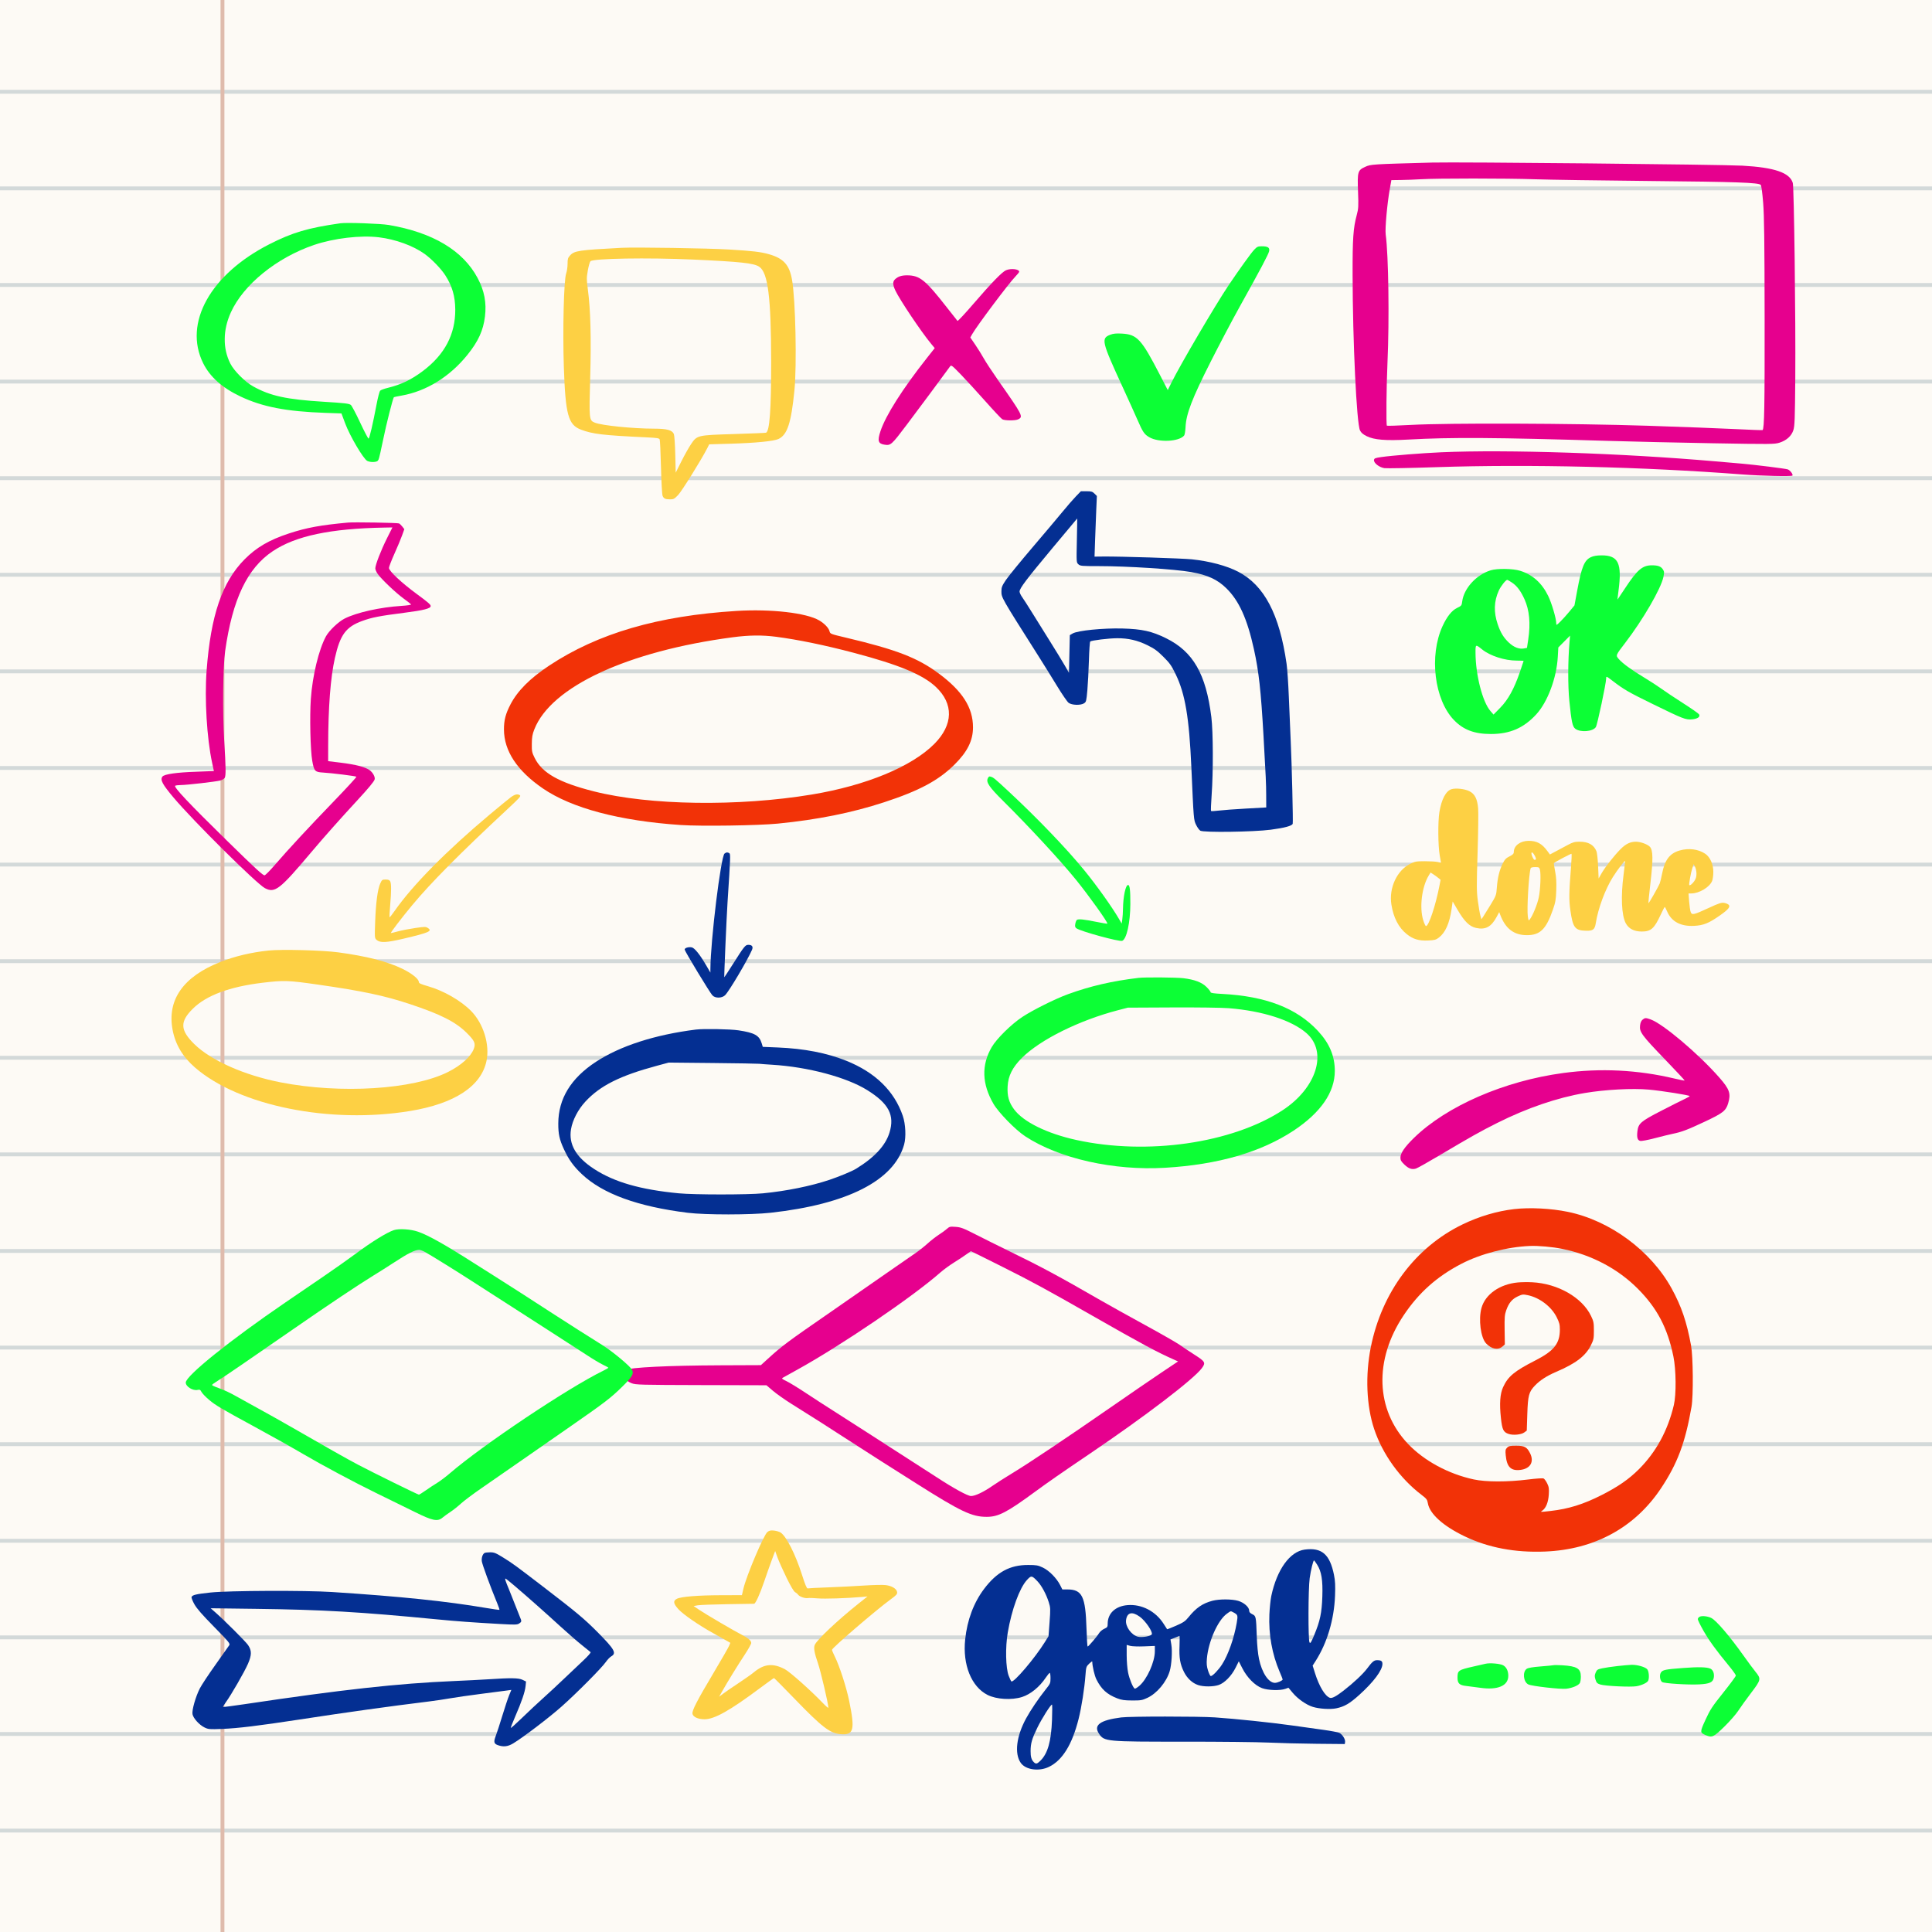 <?xml version="1.0" encoding="utf-8"?>
<!-- Generator: Adobe Illustrator 27.5.0, SVG Export Plug-In . SVG Version: 6.00 Build 0)  -->
<svg version="1.1" xmlns="http://www.w3.org/2000/svg" xmlns:xlink="http://www.w3.org/1999/xlink" x="0px" y="0px"
	 viewBox="0 0 500 500" style="enable-background:new 0 0 500 500;" xml:space="preserve">
<g id="BACKGROUND">
	<rect style="fill:#FDFAF5;" width="500" height="500"/>
	<line style="fill:none;stroke:#D3D9D9;stroke-miterlimit:10;" x1="0" y1="23.75" x2="500" y2="23.75"/>
	<line style="fill:none;stroke:#D3D9D9;stroke-miterlimit:10;" x1="0" y1="73.75" x2="500" y2="73.75"/>
	<line style="fill:none;stroke:#D3D9D9;stroke-miterlimit:10;" x1="0" y1="123.75" x2="500" y2="123.75"/>
	<line style="fill:none;stroke:#D3D9D9;stroke-miterlimit:10;" x1="0" y1="173.75" x2="500" y2="173.75"/>
	<line style="fill:none;stroke:#D3D9D9;stroke-miterlimit:10;" x1="0" y1="223.75" x2="500" y2="223.75"/>
	<line style="fill:none;stroke:#D3D9D9;stroke-miterlimit:10;" x1="0" y1="273.75" x2="500" y2="273.75"/>
	<line style="fill:none;stroke:#D3D9D9;stroke-miterlimit:10;" x1="0" y1="323.75" x2="500" y2="323.75"/>
	<line style="fill:none;stroke:#D3D9D9;stroke-miterlimit:10;" x1="0" y1="373.75" x2="500" y2="373.75"/>
	<line style="fill:none;stroke:#D3D9D9;stroke-miterlimit:10;" x1="0" y1="423.75" x2="500" y2="423.75"/>
	<line style="fill:none;stroke:#D3D9D9;stroke-miterlimit:10;" x1="0" y1="473.75" x2="500" y2="473.75"/>
	<line style="fill:none;stroke:#D3D9D9;stroke-miterlimit:10;" x1="0" y1="48.75" x2="500" y2="48.75"/>
	<line style="fill:none;stroke:#D3D9D9;stroke-miterlimit:10;" x1="0" y1="98.75" x2="500" y2="98.75"/>
	<line style="fill:none;stroke:#D3D9D9;stroke-miterlimit:10;" x1="0" y1="148.75" x2="500" y2="148.75"/>
	<line style="fill:none;stroke:#D3D9D9;stroke-miterlimit:10;" x1="0" y1="198.75" x2="500" y2="198.75"/>
	<line style="fill:none;stroke:#D3D9D9;stroke-miterlimit:10;" x1="0" y1="248.75" x2="500" y2="248.75"/>
	<line style="fill:none;stroke:#D3D9D9;stroke-miterlimit:10;" x1="0" y1="298.75" x2="500" y2="298.75"/>
	<line style="fill:none;stroke:#D3D9D9;stroke-miterlimit:10;" x1="0" y1="348.75" x2="500" y2="348.75"/>
	<line style="fill:none;stroke:#D3D9D9;stroke-miterlimit:10;" x1="0" y1="398.75" x2="500" y2="398.75"/>
	<line style="fill:none;stroke:#D3D9D9;stroke-miterlimit:10;" x1="0" y1="448.75" x2="500" y2="448.75"/>
	<line style="fill:none;stroke:#DFBBAC;stroke-miterlimit:10;" x1="57.576" y1="0" x2="57.576" y2="500"/>
</g>
<g id="OBJECTS">
	<path style="fill:#0CFF35;" d="M88.099,57.782c-8.405,1.197-12.425,2.385-18.419,5.442C54.458,70.987,47.437,83.61,52.572,93.983
		c1.754,3.543,4.948,6.397,9.642,8.618c5.731,2.712,11.892,3.9,22.017,4.249l4.135,0.142l0.96,2.57
		c1.227,3.286,4.707,9.197,5.723,9.723c0.394,0.203,1.118,0.324,1.676,0.28c0.782-0.062,1.038-0.197,1.252-0.659
		c0.147-0.319,0.707-2.749,1.24-5.387c0.746-3.688,2.404-10.232,2.719-10.729c0.023-0.037,0.937-0.225,2.01-0.414
		c6.393-1.128,12.474-4.893,17.021-10.539c2.813-3.493,4.099-6.303,4.541-9.925c0.437-3.576-0.151-6.663-1.897-9.947
		c-3.789-7.128-11.596-11.796-22.973-13.737C98.515,57.866,89.71,57.552,88.099,57.782L88.099,57.782z M98.068,61.413
		c4.314,0.525,8.839,2.17,11.802,4.291c1.833,1.312,4.295,3.856,5.387,5.568c1.784,2.795,2.537,5.387,2.563,8.829
		c0.049,6.393-2.729,11.673-8.375,15.915c-2.981,2.24-5.633,3.518-9.008,4.341c-0.939,0.229-1.868,0.567-2.045,0.744
		c-0.178,0.178-0.595,1.755-0.925,3.498c-0.969,5.119-1.85,8.892-2.082,8.917c-0.123,0.013-1.102-1.854-2.179-4.156
		c-1.077-2.302-2.157-4.348-2.403-4.554c-0.432-0.361-1.542-0.493-6.929-0.823c-9.701-0.593-13.906-1.506-18.352-3.981
		c-2.124-1.182-4.949-4.007-5.911-5.909c-1.99-3.936-1.941-8.673,0.139-13.255c3.262-7.189,11.875-14.168,21.531-17.447
		C86.422,61.646,93.309,60.834,98.068,61.413L98.068,61.413z"/>
	<path style="fill:#FDD044;" d="M160.857,64.134c-11.042,0.577-12.222,0.751-13.325,1.974c-0.562,0.622-0.645,0.905-0.645,2.179
		c0,0.805-0.167,1.937-0.37,2.515c-0.596,1.69-0.915,14.619-0.596,24.118c0.417,12.406,1.127,15.015,4.431,16.27
		c3.028,1.15,5.722,1.467,16.988,1.998c2.682,0.126,3.247,0.215,3.386,0.532c0.092,0.208,0.243,3.453,0.335,7.186
		c0.093,3.778,0.278,7.075,0.416,7.41c0.299,0.725,0.713,0.916,1.987,0.916c0.846,0,1.089-0.134,2.031-1.118
		c0.948-0.99,6.025-9.142,7.504-12.048l0.546-1.073l5.566-0.163c6.438-0.189,11.176-0.656,12.361-1.22
		c2.289-1.088,3.285-4.116,4.123-12.543c0.654-6.572,0.292-23.497-0.613-28.634c-0.689-3.912-2.186-5.567-6.014-6.652
		c-2.104-0.596-4.18-0.84-10.26-1.206C183.232,64.245,164.43,63.947,160.857,64.134L160.857,64.134z M179.298,67.171
		c12.383,0.562,15.811,0.933,17.189,1.86c2.268,1.526,3.069,7.895,3.087,24.547c0.014,12.495-0.395,18.089-1.344,18.41
		c-0.16,0.054-3.845,0.207-8.204,0.34c-9.589,0.294-9.615,0.3-11.173,2.597c-0.565,0.832-1.699,2.85-2.506,4.459l-1.475,2.939
		l-0.112-4.694c-0.062-2.593-0.224-4.964-0.363-5.298c-0.423-1.019-1.761-1.387-5.047-1.392c-5.566-0.008-13.549-0.813-15.401-1.554
		c-1.495-0.598-1.515-0.787-1.207-11.695c0.288-10.215,0.095-17.534-0.601-22.733c-0.347-2.593-0.348-3.057-0.014-4.951
		c0.201-1.14,0.511-2.231,0.682-2.399C153.551,66.877,167.674,66.643,179.298,67.171L179.298,67.171z"/>
	<path style="fill:#0CFF35;" d="M324.578,64.633c-0.832,0.885-3.958,5.231-6.626,9.209c-3.418,5.096-12.489,20.545-14.753,25.124
		l-0.983,1.989l-1.997-3.867c-4.824-9.343-5.917-10.533-9.873-10.755c-1.475-0.082-2.198-0.012-2.995,0.291
		c-2.437,0.927-2.254,1.724,3.055,13.258c1.512,3.286,3.289,7.212,3.935,8.695c1.421,3.263,1.791,3.813,3.069,4.564
		c2.436,1.43,7.718,1.18,9.045-0.428c0.153-0.186,0.315-1.162,0.362-2.191c0.157-3.396,1.685-7.376,6.464-16.832
		c2.282-4.515,5.691-10.979,7.557-14.328c5.379-9.656,7.457-13.576,7.616-14.373c0.183-0.916-0.331-1.252-1.918-1.252
		C325.552,63.739,325.317,63.847,324.578,64.633L324.578,64.633z"/>
	<path style="fill:#E6008E;" d="M260.349,69.941c-1.018,0.442-3.789,3.298-8.384,8.64c-2.192,2.548-4.075,4.568-4.167,4.47
		c-0.092-0.098-1.284-1.609-2.645-3.353c-5.669-7.265-7.103-8.429-10.398-8.442c-1.408-0.005-2.334,0.292-3.085,0.993
		c-0.677,0.632-0.667,1.391,0.038,2.911c1.098,2.365,6.723,10.752,9.251,13.792l0.948,1.14l-2.065,2.615
		c-6.266,7.935-10.62,14.799-11.97,18.866c-0.831,2.503-0.619,3.244,1.003,3.505c1.65,0.265,1.817,0.117,5.848-5.226
		c3.053-4.046,9.273-12.423,11.136-14.999c0.324-0.448,0.448-0.358,2.731,1.989c1.319,1.356,4.167,4.459,6.348,6.918
		c2.181,2.459,4.177,4.587,4.448,4.744c0.655,0.379,3.398,0.388,4.135,0.015c1.343-0.68,1.182-0.992-5.144-10.023
		c-1.581-2.258-3.289-4.854-3.786-5.756c-0.496-0.9-1.487-2.492-2.191-3.521l-1.285-1.878l0.465-0.827
		c1.207-2.146,9.468-13.161,11.231-14.976c0.521-0.536,0.956-1.085,0.956-1.207C263.769,69.634,261.623,69.388,260.349,69.941
		L260.349,69.941z"/>
	<g>
		<path style="fill:#E6008E;" d="M370.682,42.071c-15.647,0.427-15.915,0.444-17.346,1.096c-1.969,0.897-2.068,1.238-1.876,6.446
			c0.141,3.822,0.11,4.37-0.342,6.058c-0.902,3.366-1.086,6.035-1.069,15.468c0.032,17.323,1.041,38.452,1.922,40.257
			c0.294,0.603,0.761,1.005,1.722,1.483c1.932,0.961,4.94,1.207,10.752,0.881c11.122-0.623,22.487-0.549,51.635,0.337
			c6.135,0.187,18.34,0.465,27.125,0.618c15.11,0.264,16.043,0.257,17.312-0.144c1.833-0.578,3.109-1.727,3.602-3.243
			c0.349-1.073,0.412-2.794,0.497-13.546c0.119-15.043-0.316-49.31-0.641-50.428c-0.774-2.663-4.732-4.022-13.047-4.48
			C445.37,42.568,377.41,41.887,370.682,42.071L370.682,42.071z M397.192,46.392c3.616,0.124,16.966,0.325,29.684,0.448
			c22.532,0.216,28.218,0.415,28.797,1.007c0.171,0.175,0.422,2.023,0.631,4.638c0.271,3.401,0.353,9.913,0.378,29.919
			c0.028,22.822-0.074,28.452-0.524,28.902c-0.049,0.049-3.196-0.066-6.996-0.257c-3.802-0.191-13.97-0.578-22.621-0.861
			c-19.514-0.639-51.664-0.753-61.448-0.218c-3.331,0.182-6.095,0.27-6.169,0.196c-0.219-0.218-0.125-10.171,0.154-16.34
			c0.502-11.109,0.27-27.75-0.462-33.149c-0.202-1.489,0.385-8.002,1.062-11.78l0.408-2.28l2.481-0.034
			c1.374-0.019,3.688-0.106,5.186-0.197C371.902,46.136,389.838,46.139,397.192,46.392L397.192,46.392z"/>
		<path style="fill:#E6008E;" d="M373.029,117.046c-4.85,0.21-12.753,0.839-15.49,1.232c-1.632,0.234-1.887,0.334-1.949,0.762
			c-0.111,0.768,1.345,1.914,2.686,2.116c0.602,0.09,6.706-0.025,13.546-0.255c23.663-0.797,53.445-0.088,79.017,1.88
			c4.895,0.377,12.775,0.561,13.032,0.305c0.257-0.257-0.559-1.361-1.185-1.602c-0.53-0.204-8.583-1.209-12.093-1.509
			c-0.837-0.072-3.889-0.336-6.795-0.589C419.679,117.285,390.096,116.307,373.029,117.046L373.029,117.046z"/>
	</g>
	<path style="fill:#042F92;" d="M278.424,128.486c-0.721,0.745-2.231,2.481-3.364,3.867c-1.129,1.38-4.659,5.566-7.823,9.276
		c-3.165,3.711-6.286,7.538-6.918,8.483c-0.987,1.475-1.151,1.887-1.151,2.883c0,1.703-0.156,1.431,9.69,16.966
		c1.311,2.068,3.435,5.488,4.727,7.611c1.293,2.124,2.628,4.064,2.973,4.32c0.843,0.625,3.129,0.693,4.001,0.12
		c0.544-0.358,0.598-0.572,0.849-3.389c0.148-1.661,0.328-5.108,0.402-7.701c0.074-2.593,0.224-4.784,0.335-4.895
		c0.297-0.297,4.784-0.844,6.996-0.854c2.839-0.012,5.226,0.539,7.801,1.803c1.811,0.888,2.563,1.433,4.135,2.997
		c1.682,1.672,2.084,2.246,3.219,4.593c2.422,5.01,3.459,11.176,4.022,23.917c0.609,13.769,0.601,13.671,1.224,14.976
		c0.321,0.671,0.821,1.363,1.102,1.524c0.891,0.51,13.769,0.33,18.217-0.254c3.576-0.47,5.504-0.991,5.688-1.538
		c0.134-0.398-0.226-15.289-0.519-21.481c-0.138-2.911-0.357-8.047-0.486-11.4c-0.129-3.353-0.389-7.18-0.576-8.494
		c-1.833-12.831-5.781-20.346-12.533-23.857c-2.966-1.542-7.421-2.732-12.004-3.207c-2.503-0.259-18.597-0.769-22.844-0.723
		l-2.325,0.025l0.145-4.292c0.08-2.369,0.215-5.884,0.302-7.846l0.157-3.554l-0.615-0.615c-0.53-0.53-0.816-0.615-2.068-0.615
		h-1.453L278.424,128.486L278.424,128.486z M278.692,139.874c-0.122,5.678-0.121,5.702,0.402,6.169
		c0.488,0.436,0.861,0.469,5.264,0.469c7.443,0,19.734,0.79,23.917,1.538c4.269,0.763,6.785,1.921,9.098,4.188
		c3.286,3.221,5.401,7.887,7.131,15.733c1.274,5.779,1.817,10.662,2.481,22.308c0.616,10.796,0.693,12.51,0.704,15.513l0.011,3.174
		l-5.231,0.291c-2.884,0.16-6.058,0.396-7.075,0.525c-1.006,0.128-1.905,0.174-1.978,0.101c-0.074-0.074-0.006-1.9,0.151-4.068
		c0.439-6.058,0.403-16.409-0.071-20.229c-1.386-11.176-4.719-16.97-11.748-20.426c-3.684-1.811-6.192-2.368-11.266-2.504
		c-4.985-0.133-11.577,0.525-12.875,1.285l-0.738,0.432l-0.112,4.873l-0.112,4.873l-1.051-1.833
		c-0.579-1.011-2.304-3.833-3.845-6.292c-1.541-2.459-3.631-5.813-4.661-7.477c-1.023-1.654-2.174-3.447-2.548-3.968
		c-0.369-0.514-0.682-1.176-0.682-1.442c0-0.837,1.714-3.107,8.44-11.176c3.54-4.247,6.462-7.739,6.48-7.745
		C278.8,134.179,278.759,136.745,278.692,139.874L278.692,139.874z"/>
	<path style="fill:#E6008E;" d="M90.088,135.239c-7.131,0.655-10.718,1.314-15.267,2.804c-5.141,1.685-8.462,3.621-11.533,6.725
		c-5.808,5.869-8.751,14.507-9.82,28.813c-0.546,7.309,0.066,17.515,1.43,23.828c0.251,1.162,0.454,2.116,0.454,2.135
		c0,0.018-2.034,0.099-4.515,0.178c-5.097,0.163-8.34,0.629-8.805,1.264c-0.621,0.85-0.012,1.989,2.927,5.476
		c5.124,6.08,21.465,22.275,23.604,23.394c2.586,1.352,3.825,0.39,12.014-9.334c3.16-3.752,7.491-8.628,11.972-13.479
		c2.788-3.018,4.187-4.703,4.399-5.298c0.208-0.585-0.399-1.753-1.249-2.4c-1.076-0.819-3.644-1.489-7.533-1.965l-3.241-0.396
		l0.005-4.001c0.012-9.925,0.603-17.645,1.739-22.688c1.359-6.035,2.851-8.056,7.086-9.599c2.486-0.906,4.448-1.288,10.774-2.098
		c5.163-0.661,6.929-1.109,6.929-1.759c0-0.383-0.671-0.962-3.644-3.147c-3.912-2.875-7.153-5.916-7.153-6.71
		c0-0.282,0.636-1.934,1.408-3.655c0.772-1.721,1.671-3.873,1.989-4.761l0.581-1.621l-0.525-0.671
		c-0.298-0.38-0.671-0.732-0.861-0.813C102.848,135.289,91.608,135.099,90.088,135.239L90.088,135.239z M100.169,139.269
		c-1.576,3.152-3.04,6.92-3.04,7.824c0,0.339,0.298,1.006,0.679,1.52c1.068,1.443,4.641,4.826,6.631,6.278
		c1.006,0.734,1.87,1.416,1.945,1.534c0.074,0.117-1.051,0.287-2.503,0.379c-5.521,0.349-11.579,1.703-14.708,3.288
		c-1.587,0.804-4.011,3.116-4.815,4.592c-1.856,3.41-3.491,10.171-3.912,16.183c-0.32,4.56-0.122,13.321,0.361,16.027
		c0.48,2.682,0.692,2.916,2.755,3.037c2.347,0.138,8.483,0.905,8.673,1.084c0.086,0.081-2.565,2.964-5.869,6.384
		c-6.35,6.572-11.915,12.58-15.363,16.586c-1.135,1.319-2.264,2.457-2.517,2.537c-0.368,0.117-2.291-1.651-9.757-8.966
		c-9.858-9.66-13.86-13.906-13.389-14.208c0.147-0.094,0.805-0.176,1.453-0.18c1.587-0.01,9.086-0.874,10.215-1.177
		c0.514-0.138,1.02-0.442,1.152-0.693c0.326-0.618,0.297-2.638-0.135-9.612c-0.459-7.399-0.336-19.121,0.244-23.202
		c1.905-13.412,5.724-21.428,12.307-25.83c5.939-3.971,14.909-5.868,28.947-6.121l2.034-0.037L100.169,139.269L100.169,139.269z"/>
	<path style="fill:#0CFF35;" d="M411.741,144.185c-1.722,0.787-2.43,2.523-3.585,8.782l-0.684,3.711l-1.285,1.565
		c-0.716,0.872-1.76,2.03-2.358,2.615c-1.028,1.007-1.073,1.025-1.073,0.447c0-1.224-1.181-5.231-2.088-7.086
		c-1.64-3.353-4.037-5.5-7.255-6.499c-1.878-0.583-5.903-0.648-7.622-0.124c-3.711,1.132-6.949,4.678-7.374,8.076
		c-0.129,1.032-0.204,1.127-1.299,1.648c-1.386,0.659-2.651,2.241-3.797,4.744c-3.497,7.645-2.116,19.008,2.951,24.275
		c2.45,2.547,5.294,3.621,9.586,3.621c4.918,0,8.484-1.548,11.74-5.096c2.926-3.189,5.247-9.388,5.556-14.842l0.139-2.459
		l1.52-1.531l1.52-1.531l-0.143,1.654c-0.42,4.873-0.44,11.326-0.046,15.244c0.544,5.409,0.814,6.665,1.552,7.214
		c1.341,0.997,4.54,0.731,5.307-0.441c0.386-0.589,2.659-11.31,2.668-12.585c0.005-0.648,0.005-0.648,1.815,0.734
		c2.832,2.162,4.001,2.834,10.26,5.895c7.846,3.838,8.492,4.091,10.103,3.955c1.498-0.126,2.253-0.659,1.856-1.308
		c-0.135-0.221-1.99-1.516-4.113-2.872c-2.123-1.356-4.643-3.034-5.588-3.722c-0.945-0.687-2.951-1.991-4.448-2.893
		c-3.264-1.964-5.612-3.667-6.582-4.774c-0.873-0.997-0.896-0.939,1.625-4.225c4.596-5.99,9.27-14.048,9.892-17.055
		c0.241-1.162,0.225-1.393-0.13-1.945c-0.513-0.796-1.251-1.073-2.86-1.073c-2.437,0-3.77,1.14-6.927,5.924
		c-1.047,1.587-1.928,2.909-1.959,2.939c-0.031,0.031,0.08-0.972,0.245-2.224c0.95-7.197-0.017-9.228-4.392-9.215
		C413.261,143.734,412.422,143.874,411.741,144.185L411.741,144.185z M391.333,150.795c1.255,0.84,2.237,2.15,3.201,4.274
		c1.283,2.827,1.605,6.281,0.973,10.439l-0.329,2.168l-0.805,0.147c-1.216,0.223-2.571-0.301-3.845-1.486
		c-1.379-1.284-2.181-2.595-2.927-4.786c-1.057-3.107-0.969-5.928,0.27-8.673c0.525-1.162,1.822-2.816,2.21-2.816
		C390.167,150.062,390.729,150.391,391.333,150.795L391.333,150.795z M383.599,168.097c2.031,1.637,5.834,2.864,8.874,2.864
		c1.006,0,1.833,0.04,1.833,0.089c0,0.049-0.431,1.341-0.954,2.861c-1.5,4.359-3.046,7.168-5.092,9.254l-1.733,1.766l-0.801-0.917
		c-2.049-2.346-3.844-9.343-3.863-15.066C381.855,166.692,381.855,166.692,383.599,168.097L383.599,168.097z"/>
	<path style="fill:#F23207;" d="M190.653,158.107c-20.341,1.248-35.952,5.806-48.572,14.183c-4.918,3.264-8.134,6.49-9.956,9.986
		c-1.281,2.459-1.709,4.102-1.7,6.527c0.021,5.551,3.43,10.705,10.091,15.259c7.453,5.095,19.827,8.378,35.608,9.448
		c5.298,0.359,20.046,0.146,25.214-0.364c10.26-1.013,19.161-2.802,27.472-5.522c9.098-2.978,14.045-5.623,18.195-9.729
		c3.364-3.328,4.806-6.23,4.806-9.672c0-5.094-2.727-9.375-8.874-13.932c-5.489-4.069-10.953-6.179-23.984-9.263
		c-4.068-0.963-4.092-0.972-4.277-1.683c-0.219-0.841-1.311-1.984-2.652-2.776C208.708,158.612,199.572,157.56,190.653,158.107
		L190.653,158.107z M200.801,164.791c5.664,0.733,12.652,2.173,20.14,4.15c11.713,3.092,17.85,5.639,21.235,8.813
		c4.672,4.38,4.538,9.82-0.364,14.76c-5.84,5.886-17.653,10.773-31.668,13.101c-19.044,3.164-42.045,2.834-56.441-0.808
		c-9.053-2.291-13.394-4.74-15.33-8.65c-0.7-1.413-0.762-1.721-0.741-3.666c0.018-1.721,0.14-2.424,0.642-3.71
		c4.318-11.061,24.102-20.253,51.35-23.857C193.827,164.368,197.221,164.328,200.801,164.791L200.801,164.791z"/>
	<path style="fill:#0CFF35;" d="M255.625,201.471c-0.455,0.992,0.421,2.272,3.953,5.775c6.75,6.695,14.884,15.493,18.859,20.4
		c3.423,4.225,8.379,11.164,8.143,11.4c-0.049,0.049-1.363-0.169-2.928-0.486c-3.085-0.625-4.511-0.771-4.94-0.507
		c-0.148,0.091-0.338,0.545-0.425,1.014c-0.124,0.671-0.062,0.918,0.291,1.177c1.073,0.785,11.097,3.527,11.847,3.24
		c1.146-0.439,2.092-4.707,2.107-9.513c0.012-3.621-0.145-4.94-0.587-4.94c-0.641,0-1.272,2.973-1.318,6.214
		c-0.013,0.917-0.093,2.128-0.18,2.716l-0.157,1.062l-0.675-1.162c-1.815-3.125-5.819-8.74-9.038-12.674
		c-4.608-5.632-12.125-13.466-19.502-20.324c-3.643-3.387-3.937-3.631-4.649-3.856C256.004,200.874,255.861,200.957,255.625,201.471
		L255.625,201.471z"/>
	<path style="fill:#FDD044;" d="M132.056,206.436c-0.625,0.476-3.04,2.461-5.342,4.391c-11.109,9.311-19.941,18.26-24.563,24.888
		c-0.67,0.961-1.277,1.725-1.332,1.676c-0.055-0.049,0.014-1.431,0.154-3.062c0.318-3.71,0.322-5.651,0.015-6.236
		c-0.182-0.346-0.493-0.469-1.186-0.469c-0.877,0-0.969,0.067-1.398,1.028c-0.673,1.506-1.134,4.985-1.31,9.88
		c-0.149,4.135-0.139,4.259,0.361,4.707c0.91,0.814,2.548,0.738,7.063-0.33c6.505-1.537,7.435-1.945,6.236-2.73
		c-0.565-0.371-0.771-0.372-3.252-0.016c-1.453,0.208-3.441,0.592-4.403,0.849c-0.961,0.257-1.836,0.469-1.934,0.469
		c-0.228,0,2.723-3.867,5.511-7.22c4.858-5.843,12.393-13.44,24.576-24.777c3.331-3.099,3.647-3.459,3.264-3.703
		C133.901,205.391,133.173,205.584,132.056,206.436L132.056,206.436z"/>
	<path style="fill:#FDD044;" d="M375.662,204.239c-1.463,0.442-2.612,2.618-3.152,5.971c-0.398,2.471-0.353,8.628,0.081,11.109
		l0.344,1.967l-0.849-0.201c-0.471-0.112-1.945-0.201-3.308-0.201c-2.213,0-2.591,0.065-3.778,0.649
		c-3.464,1.706-5.578,6.235-4.913,10.527c0.53,3.42,1.879,6.021,3.996,7.702c1.634,1.298,3.107,1.738,5.476,1.636
		c1.699-0.073,2.055-0.168,2.816-0.748c1.686-1.284,2.761-3.695,3.293-7.383l0.283-1.967l1.285,2.191
		c1.757,2.995,3.066,4.278,4.75,4.653c2.442,0.544,3.94-0.249,5.326-2.82l0.687-1.274l0.259,0.693
		c1.348,3.599,3.546,5.275,6.916,5.275c3.402,0,4.954-1.52,6.711-6.572c0.677-1.946,0.79-2.604,0.878-5.085
		c0.073-2.079-0.008-3.4-0.302-4.884c-0.221-1.118-0.362-2.07-0.313-2.113c0.402-0.357,4.465-2.497,4.56-2.402
		c0.074,0.074,0.015,1.632-0.133,3.487c-0.522,6.549-0.549,8.419-0.161,11.154c0.643,4.538,1.197,5.236,4.184,5.272
		c1.699,0.021,2.136-0.338,2.392-1.964c0.602-3.822,2.432-8.759,4.416-11.914c1.139-1.811,3.015-4.293,3.143-4.158
		c0.046,0.049-0.124,1.676-0.376,3.599c-0.727,5.544-0.512,10.407,0.55,12.451c0.754,1.45,2.168,2.191,4.179,2.191
		c2.354,0,3.214-0.76,4.856-4.292c0.53-1.14,1.011-2.056,1.079-2.056c0.069,0,0.343,0.514,0.621,1.162
		c1.126,2.628,3.525,3.904,6.99,3.717c2.428-0.13,3.755-0.663,6.594-2.645c2.258-1.576,2.856-2.303,2.325-2.823
		c-0.193-0.189-0.738-0.412-1.185-0.484c-0.678-0.11-1.386,0.124-3.934,1.303c-3.934,1.819-4.37,1.918-4.699,1.067
		c-0.132-0.341-0.313-1.576-0.398-2.716l-0.156-2.09h0.693c2.056,0,4.73-1.592,5.406-3.219c0.176-0.422,0.316-1.475,0.316-2.369
		c0-1.967-0.843-3.848-2.101-4.687c-1.799-1.199-4.247-1.514-6.594-0.849c-2.578,0.731-3.871,2.429-4.559,5.983
		c-0.208,1.073-0.488,2.231-0.616,2.548c-0.352,0.872-2.825,5.211-2.917,5.119c-0.049-0.049,0.176-2.347,0.501-5.119
		c0.727-6.192,0.695-8.593-0.126-9.478c-0.607-0.653-2.432-1.319-3.616-1.319c-1.453,0-2.607,0.551-3.934,1.878
		c-1.676,1.676-4.047,4.695-4.986,6.348l-0.736,1.296l-0.134-3.174c-0.074-1.743-0.268-3.496-0.431-3.889
		c-0.695-1.672-2.095-2.459-4.375-2.459c-1.24,0-1.721,0.132-3.018,0.827c-0.843,0.452-2.246,1.202-3.096,1.654l-1.553,0.827
		l-0.656-0.894c-1.415-1.928-2.719-2.638-4.842-2.638c-2.168,0-3.845,1.257-3.845,2.883c0,0.453-0.246,0.704-1.118,1.14
		c-0.906,0.453-1.239,0.805-1.758,1.855c-0.845,1.71-1.323,3.666-1.508,6.169c-0.152,2.051-0.174,2.112-1.696,4.616
		c-0.842,1.386-1.715,2.786-1.922,3.085l-0.38,0.548l-0.268-0.939c-0.147-0.514-0.44-2.213-0.648-3.755
		c-0.341-2.526-0.349-3.811-0.078-12.462c0.166-5.298,0.232-10.481,0.147-11.5c-0.209-2.503-0.863-3.792-2.282-4.494
		C379.06,204.157,376.779,203.902,375.662,204.239L375.662,204.239z M397.491,222.347c-0.248,0.409-0.587,0.179-0.921-0.626
		c-0.5-1.207-0.14-1.542,0.505-0.469C397.371,221.743,397.558,222.236,397.491,222.347L397.491,222.347z M439.043,226.102
		c0.008,0.782-0.152,1.332-0.559,1.922c-0.509,0.738-1.131,1.227-1.305,1.028c-0.133-0.152,0.408-3.197,0.755-4.247l0.384-1.162
		l0.358,0.682C438.871,224.701,439.037,225.499,439.043,226.102L439.043,226.102z M398.527,225.051
		c0.296,1.085,0.125,5.231-0.297,7.22c-0.38,1.788-1.547,4.656-2.293,5.633c-0.338,0.442-0.369,0.402-0.534-0.693
		c-0.287-1.9,0.243-10.94,0.733-12.518c0.055-0.177,0.504-0.291,1.152-0.291C398.249,224.403,398.367,224.465,398.527,225.051
		L398.527,225.051z M372.175,227.164l0.648,0.525l-0.284,1.475c-0.984,5.119-2.775,10.506-3.494,10.506
		c-0.135,0-0.46-0.693-0.723-1.542c-1.016-3.286-0.348-8.642,1.441-11.556l0.466-0.76l0.648,0.413
		C371.236,226.453,371.817,226.874,372.175,227.164L372.175,227.164z"/>
	<path style="fill:#042F92;" d="M187.513,220.895c-0.955,0.715-3.633,22.555-3.662,29.864l-0.004,0.939l-1.092-1.878
		c-1.612-2.772-3.008-4.508-3.736-4.646c-0.849-0.161-1.861,0.159-1.83,0.578c0.032,0.437,6.511,11.132,7.177,11.847
		c0.74,0.795,2.477,0.764,3.304-0.059c1.036-1.031,5.771-9.016,6.937-11.698c0.368-0.846,0.037-1.319-0.924-1.319
		c-0.798,0-1.048,0.313-4.123,5.163c-1.134,1.788-2.089,3.244-2.114,3.221c-0.083-0.079,0.583-15.47,0.84-19.404
		c0.773-11.847,0.796-12.484,0.457-12.697C188.29,220.521,187.982,220.543,187.513,220.895L187.513,220.895z"/>
	<path style="fill:#FDD044;" d="M69.501,245.996c-4.493,0.471-8.734,1.479-12.517,2.977c-9.567,3.787-13.786,9.803-12.315,17.562
		c0.72,3.8,2.634,7.005,5.833,9.771c11.458,9.905,34.915,14.632,55.658,11.216c11.489-1.892,18.37-6.402,19.742-12.94
		c0.891-4.247-0.786-9.692-3.985-12.942c-2.652-2.694-7.084-5.24-11.152-6.406c-1.833-0.526-2.369-0.771-2.369-1.082
		c0-0.785-1.811-2.243-4.269-3.436c-3.896-1.892-9.299-3.272-16.653-4.256C83.427,245.918,72.848,245.645,69.501,245.996
		L69.501,245.996z M82.354,254.825c11.467,1.646,17.154,2.851,23.694,5.021c7.935,2.633,11.821,4.593,14.663,7.395
		c2.123,2.094,2.44,2.796,1.903,4.212c-0.771,2.027-3.266,4.265-6.664,5.974c-9.036,4.547-27.784,5.713-43.297,2.693
		c-9.41-1.832-18.083-5.68-22.397-9.938c-3.666-3.617-3.74-5.791-0.313-9.163c3.478-3.422,9.5-5.66,17.972-6.68
		C73.48,253.669,74.553,253.705,82.354,254.825L82.354,254.825z"/>
	<path style="fill:#0CFF35;" d="M294.638,253.074c-6.818,0.813-12.478,2.123-18.262,4.229c-3.263,1.188-9.051,4.071-11.78,5.868
		c-2.861,1.884-6.67,5.636-7.941,7.823c-2.693,4.634-2.545,9.522,0.445,14.663c1.335,2.295,5.708,6.77,8.234,8.426
		c8.796,5.765,22.889,8.928,36.234,8.133c13.68-0.815,24.776-4.027,33.216-9.613c7.019-4.646,10.662-9.922,10.662-15.439
		c0-3.867-1.378-7.139-4.358-10.349c-5.482-5.905-13.48-8.999-24.79-9.589c-2.168-0.113-2.995-0.237-2.995-0.447
		c0-0.158-0.469-0.76-1.028-1.319c-1.23-1.23-3.107-1.948-6.013-2.299C304.428,252.938,296.283,252.878,294.638,253.074
		L294.638,253.074z M317.996,260.919c8.762,0.696,16.282,3.11,20.118,6.459c5.549,4.845,2.638,14.202-6.214,19.974
		c-13.089,8.535-35.004,11.689-53.334,7.676c-7.6-1.664-13.741-4.687-16.132-7.94c-1.347-1.833-1.792-3.42-1.662-5.923
		c0.142-2.727,1.244-4.93,3.689-7.37c4.748-4.739,14.842-9.747,24.923-12.366l2.504-0.65l11.467-0.056
		C309.86,260.691,316.196,260.776,317.996,260.919L317.996,260.919z"/>
	<path style="fill:#E6008E;" d="M425.081,263.904c-0.346,0.289-0.555,0.786-0.639,1.524c-0.188,1.641,0.479,2.548,6.381,8.673
		c2.886,2.995,5.215,5.494,5.166,5.543c-0.049,0.049-1.229-0.182-2.615-0.511c-9.53-2.265-19.156-2.745-28.835-1.437
		c-15.267,2.063-30.147,8.539-38.625,16.809c-2.392,2.333-3.487,3.935-3.487,5.1c0,0.647,0.201,0.997,1.028,1.788
		c1.095,1.047,1.926,1.338,2.973,1.04c0.368-0.105,3.241-1.719,6.37-3.58c7.622-4.533,10.417-6.1,14.708-8.249
		c7.734-3.872,15.547-6.54,22.666-7.74c5.253-0.885,12.313-1.258,16.541-0.874c3.398,0.309,10.573,1.447,10.573,1.676
		c0,0.085-0.615,0.441-1.352,0.782c-0.744,0.344-3.453,1.708-6.024,3.031c-5.275,2.716-5.906,3.258-6.147,5.284
		c-0.191,1.609,0.014,2.326,0.715,2.497c0.345,0.084,1.9-0.205,3.822-0.708c1.788-0.469,3.872-0.978,4.649-1.136
		c2.281-0.464,3.733-1.014,8.203-3.112c4.739-2.223,5.517-2.833,6.098-4.783c0.75-2.518,0.37-3.621-2.296-6.661
		c-5.37-6.125-14.581-13.913-17.794-15.046C425.908,263.374,425.707,263.383,425.081,263.904L425.081,263.904z"/>
	<path style="fill:#042F92;" d="M180.102,266.45c-10.618,1.333-19.59,4.229-25.884,8.355c-6.482,4.249-9.712,9.541-9.734,15.948
		c-0.009,2.749,0.301,4.163,1.467,6.684c1.241,2.682,2.493,4.417,4.669,6.464c5.377,5.061,14.462,8.368,27.382,9.967
		c4.574,0.566,16.318,0.56,21.459-0.011c19.894-2.209,31.906-8.343,34.518-17.627c0.549-1.95,0.394-5.32-0.342-7.466
		c-2.206-6.429-7.129-11.228-14.595-14.229c-5.038-2.025-10.908-3.167-17.726-3.448l-3.912-0.161l-0.269-0.894
		c-0.624-2.072-1.832-2.751-6.012-3.383C188.976,266.326,182.089,266.201,180.102,266.45L180.102,266.45z M196.52,275.308
		c0.389,0.049,1.866,0.159,3.297,0.245c9.254,0.557,19.277,3.231,24.633,6.573c5.566,3.472,7.141,6.486,5.748,10.997
		c-1.037,3.359-3.893,6.442-8.676,9.366c-1.057,0.646-4.314,2.001-6.862,2.855c-4.826,1.617-11.132,2.897-17.189,3.488
		c-3.98,0.388-17.77,0.386-21.816-0.003c-9.925-0.956-16.619-2.876-21.861-6.271c-4.716-3.055-6.665-6.391-6.018-10.306
		c0.388-2.347,1.821-5.108,3.715-7.153c3.828-4.134,8.964-6.709,18.509-9.279l3.062-0.824l11.378,0.112
		C190.698,275.168,196.133,275.259,196.52,275.308L196.52,275.308z"/>
	<path style="fill:#E6008E;" d="M245.081,318.012c-0.379,0.341-1.308,1.017-2.09,1.52c-0.779,0.501-2.112,1.544-2.984,2.336
		c-0.865,0.785-2.403,1.985-3.409,2.66c-1.006,0.674-4.426,3.046-7.577,5.253c-3.158,2.212-9.388,6.541-13.836,9.615
		c-11.512,7.954-12.754,8.879-16.474,12.271l-1.788,1.63l-10.416,0.043c-13.658,0.056-23.13,0.523-24.99,1.231
		c-1.298,0.494-0.067,2.629,1.967,3.413c1.042,0.402,2.258,0.434,17.994,0.476l16.876,0.045l1.665,1.419
		c0.918,0.783,3.029,2.275,4.705,3.328c7.131,4.476,8.73,5.494,13.747,8.75c2.906,1.886,7.223,4.658,9.612,6.173
		c2.38,1.509,6.505,4.122,9.142,5.792c11.445,7.245,14.311,8.602,18.15,8.591c3.034-0.008,5.208-1.142,12.607-6.574
		c3.301-2.424,6.862-4.896,14.015-9.732c14.283-9.656,26.946-19.324,29.042-22.173c1.042-1.417,0.889-1.699-1.883-3.468
		c-1.364-0.87-3.1-2.026-3.856-2.567c-0.757-0.542-4.784-2.846-8.963-5.13c-4.18-2.284-9.276-5.119-11.344-6.311
		c-10.863-6.262-15.514-8.764-23.806-12.807c-2.772-1.352-6.691-3.301-8.684-4.319c-3.196-1.633-3.819-1.869-5.186-1.967
		C245.885,317.406,245.708,317.446,245.081,318.012L245.081,318.012z M259.353,327.813c7.793,3.907,11.422,5.879,23.292,12.658
		c12.942,7.391,16.803,9.466,21.324,11.46l0.917,0.404l-4.426,2.962c-2.435,1.629-8.338,5.677-13.121,8.997
		c-11.02,7.649-20.989,14.323-25.281,16.923c-1.855,1.124-4.172,2.6-5.186,3.305c-2.325,1.614-4.486,2.644-5.566,2.651
		c-0.857,0.006-4.515-1.995-8.919-4.879c-1.096-0.717-4.415-2.854-7.388-4.756c-2.973-1.902-7.768-4.99-10.673-6.873
		c-2.906-1.884-6.751-4.349-8.561-5.488c-1.815-1.142-5.007-3.208-7.131-4.616c-2.123-1.407-4.43-2.818-5.152-3.152
		c-0.961-0.444-1.219-0.657-0.972-0.805c0.185-0.111,1.922-1.077,3.867-2.151c11.31-6.245,29.807-18.816,36.994-25.142
		c0.817-0.719,2.448-1.908,3.588-2.615c1.14-0.707,2.578-1.657,3.163-2.09c0.581-0.43,1.104-0.799,1.14-0.805
		C251.298,323.796,254.949,325.606,259.353,327.813L259.353,327.813z"/>
	<path style="fill:#0CFF35;" d="M101.935,318.353c-1.834,0.604-5.834,3.084-10.081,6.251c-1.684,1.255-5.387,3.868-8.226,5.804
		c-2.839,1.935-7.226,4.929-9.746,6.65c-14.35,9.799-25.801,19.003-25.807,20.744c-0.004,1.043,1.823,2.176,3.075,1.906
		c0.553-0.119,0.701-0.039,1.006,0.542c0.196,0.373,1.095,1.306,1.989,2.062c1.61,1.362,3.152,2.274,11.646,6.884
		c4.269,2.317,9.977,5.518,12.786,7.171c4.707,2.77,13.344,7.382,18.776,10.027c3.42,1.665,7.932,3.879,9.992,4.901
		c4.605,2.286,5.891,2.55,7.175,1.471c0.448-0.376,1.375-1.047,2.09-1.514c0.711-0.463,1.9-1.408,2.66-2.112
		c0.759-0.703,3.208-2.536,5.465-4.09c2.246-1.546,6.918-4.787,10.361-7.186c3.444-2.4,9.131-6.354,12.618-8.773
		c8.718-6.046,10.414-7.346,13.3-10.192c2.593-2.557,3.05-3.33,2.581-4.36c-0.421-0.922-5.107-4.825-7.766-6.468
		c-2.408-1.488-9.567-6.041-12.696-8.076c-5.99-3.894-10.842-7.012-14.775-9.497c-2.526-1.596-5.104-3.228-5.745-3.637
		c-7.466-4.765-11.773-7.182-14.44-8.103C106.294,318.109,103.271,317.913,101.935,318.353L101.935,318.353z M109.87,323.949
		c1.002,0.513,8.606,5.223,12.138,7.518c3.294,2.141,12.339,7.957,19.827,12.751c3.867,2.476,8.331,5.359,9.902,6.396
		c1.565,1.033,3.499,2.193,4.269,2.559c0.782,0.373,1.418,0.725,1.431,0.793c0.012,0.068-0.581,0.418-1.319,0.778
		c-9.12,4.457-31.097,19.155-39.699,26.549c-1.051,0.903-2.536,2.023-3.275,2.469c-0.743,0.448-2.068,1.32-2.939,1.934
		c-0.872,0.614-1.678,1.118-1.788,1.118c-0.281,0-11.914-5.723-15.759-7.752c-2.958-1.561-8.002-4.41-17.48-9.871
		c-2.191-1.262-5.561-3.157-7.499-4.215c-1.945-1.062-4.681-2.576-6.113-3.382c-2.308-1.299-3.219-1.719-5.924-2.727
		c-0.425-0.158-0.76-0.357-0.76-0.451c0-0.091,0.671-0.579,1.475-1.072c1.539-0.944,8.002-5.366,19.894-13.611
		c8.449-5.859,16.672-11.354,20.363-13.61c1.471-0.899,3.889-2.428,5.409-3.421c3.666-2.394,5.238-3.184,6.438-3.238
		C108.694,323.453,109.334,323.674,109.87,323.949L109.87,323.949z"/>
	<path style="fill:#FDD044;" d="M198.599,396.489c-0.943,0.745-5.428,11.33-6.193,14.616l-0.401,1.721l-5.409,0.016
		c-6.013,0.018-10.339,0.368-11.422,0.925c-1.024,0.526-0.924,1.227,0.382,2.68c1.206,1.342,5.251,4.134,9.007,6.215
		c1.364,0.756,2.902,1.617,3.454,1.933l0.995,0.57l-0.324,0.782c-0.178,0.429-2.039,3.666-4.127,7.175
		c-4.162,6.996-5.478,9.546-5.355,10.372c0.125,0.838,1.446,1.453,3.123,1.453c2.559,0,6.572-2.253,14.328-8.043
		c1.922-1.435,3.575-2.62,3.655-2.62c0.08,0,2.454,2.392,5.26,5.298c7.1,7.354,9.187,8.971,11.896,9.216
		c3.484,0.315,3.847-1.035,2.307-8.567c-0.736-3.599-2.53-9.134-3.746-11.556c-0.393-0.782-0.707-1.537-0.707-1.699
		c0-0.502,11.422-10.326,15.222-13.092c1.453-1.057,1.688-1.324,1.627-1.84c-0.102-0.862-1.337-1.62-2.969-1.823
		c-0.74-0.092-3.286-0.036-5.678,0.124c-2.38,0.159-6.561,0.371-9.265,0.469c-2.705,0.098-5.07,0.219-5.242,0.268
		c-0.217,0.062-0.669-1.028-1.473-3.554c-1.679-5.275-4.039-9.935-5.524-10.908c-0.317-0.208-1.084-0.436-1.688-0.504
		C199.437,396.018,199.104,396.09,198.599,396.489L198.599,396.489z M203.55,408.3c1.07,2.191,1.876,3.556,2.202,3.733
		c0.291,0.158,0.64,0.454,0.803,0.682c0.37,0.514,1.812,1.004,2.55,0.865c0.308-0.058,1.431-0.023,2.504,0.077
		c1.746,0.164,7.51-0.02,11.4-0.363l1.498-0.132l-2.392,1.905c-5.409,4.309-10.794,9.406-11.28,10.68
		c-0.293,0.766-0.053,2.101,0.839,4.672c0.721,2.079,2.707,10.539,2.707,11.534c0,0.16-0.661-0.402-1.471-1.252
		c-2.963-3.107-8.477-8.018-9.773-8.703c-3.085-1.632-5.401-1.406-8.025,0.782c-0.563,0.47-2.358,1.738-3.968,2.802
		c-1.609,1.065-3.415,2.304-3.99,2.738l-1.051,0.793l0.797-1.408c1.4-2.474,4.018-6.728,5.79-9.41
		c0.945-1.431,1.728-2.828,1.728-3.085c0-0.596-0.76-1.274-2.28-2.034c-1.811-0.905-9.615-5.476-11.221-6.572l-1.408-0.961
		l1.062-0.19c0.582-0.104,4.079-0.236,7.745-0.291c3.666-0.055,6.754-0.104,6.84-0.109c0.377-0.02,1.506-2.495,2.578-5.647
		c0.638-1.878,1.54-4.428,2.016-5.7l0.861-2.302l0.626,1.721C201.581,404.072,202.621,406.4,203.55,408.3L203.55,408.3z"/>
	<path style="fill:#042F92;" d="M125.383,401.916c-0.5,0.34-0.787,1.204-0.697,2.098c0.078,0.778,2.168,6.482,4.046,11.042
		c0.332,0.805,0.567,1.516,0.518,1.565c-0.049,0.049-1.565-0.161-3.375-0.469c-10.4-1.768-22.129-2.984-39.9-4.138
		c-6.974-0.453-26.84-0.372-31.495,0.129c-3.755,0.404-4.698,0.629-4.903,1.17c-0.069,0.182,0.261,1.028,0.723,1.855
		c0.625,1.118,1.969,2.66,5.085,5.834c3.885,3.957,4.212,4.353,3.945,4.784c-0.16,0.259-1.76,2.526-3.565,5.052
		c-1.805,2.526-3.633,5.295-4.074,6.169c-1.081,2.146-2.059,5.602-1.872,6.616c0.194,1.053,1.755,2.785,3.096,3.436
		c1.012,0.491,1.274,0.513,4.627,0.381c3.996-0.158,9.455-0.82,19.76-2.398c12.741-1.951,23.216-3.412,33.797-4.715
		c1.542-0.19,3.984-0.554,5.398-0.805c1.424-0.253,5.052-0.774,8.092-1.162c3.04-0.388,6.011-0.774,6.627-0.861l1.118-0.156
		l-0.57,1.386c-0.315,0.766-1.105,3.141-1.766,5.309s-1.406,4.463-1.665,5.13c-0.626,1.609-0.527,2.103,0.492,2.468
		c1.453,0.52,2.59,0.393,3.979-0.444c2.585-1.559,9.254-6.632,12.495-9.506c3.912-3.468,10.421-10.022,11.505-11.585
		c0.403-0.581,1.041-1.243,1.393-1.443c1.429-0.816,0.855-1.82-3.605-6.313c-3.352-3.376-5.403-5.093-13.539-11.334
		c-7.622-5.846-8.325-6.361-10.685-7.829c-2.056-1.279-2.463-1.446-3.521-1.446C126.199,401.734,125.528,401.817,125.383,401.916
		L125.383,401.916z M133.229,410.457c3.413,2.914,7.958,6.943,11.825,10.481c1.9,1.739,4.393,3.908,5.521,4.802
		c1.14,0.905,2.151,1.721,2.269,1.833c0.123,0.116-0.715,1.068-1.989,2.258c-1.218,1.138-3.465,3.264-5.029,4.761
		s-3.926,3.688-5.286,4.906c-1.348,1.207-3.766,3.469-5.354,5.007c-1.587,1.538-2.94,2.755-2.995,2.694
		c-0.056-0.062,0.464-1.408,1.166-3.018c1.646-3.778,2.516-6.333,2.663-7.823l0.117-1.185l-0.916-0.444
		c-1.01-0.49-2.973-0.518-8.874-0.13c-1.812,0.119-5.812,0.323-8.919,0.455c-14.344,0.608-29.036,2.232-54.094,5.98
		c-3.018,0.451-5.544,0.777-5.599,0.722c-0.056-0.056,0.258-0.592,0.714-1.218c1.385-1.9,4.809-7.846,5.715-9.925
		c1.004-2.302,1.008-3.463,0.019-4.895c-0.619-0.896-6.013-6.289-8.36-8.357l-1.297-1.143l11.735,0.149
		c17.126,0.218,26.913,0.787,46.941,2.732c5.025,0.488,9.075,0.784,16.161,1.184c3.912,0.22,4.491,0.207,4.985-0.117
		c0.684-0.448,0.699-0.573,0.201-1.713c-0.21-0.482-0.78-1.922-1.274-3.219c-0.494-1.296-1.206-3.087-1.59-4.001
		c-0.855-2.034-1.071-2.705-0.869-2.705C130.901,408.529,131.977,409.388,133.229,410.457L133.229,410.457z"/>
	<g>
		<path style="fill:#0CFF35;" d="M439.925,418.383c-0.291,0.123-0.536,0.423-0.536,0.653c0,0.233,0.662,1.587,1.464,2.995
			c1.465,2.573,3.298,5.096,6.64,9.142c0.96,1.162,1.749,2.28,1.743,2.47c-0.006,0.191-1.467,2.168-3.252,4.404
			c-2.875,3.599-3.393,4.388-4.585,6.985c-1.488,3.241-1.487,3.375,0.025,4.016c1.664,0.705,2.057,0.526,4.85-2.212
			c1.408-1.38,3.051-3.262,3.632-4.162c0.585-0.904,2.049-2.939,3.257-4.526c2.603-3.42,2.655-3.66,1.173-5.476
			c-0.563-0.69-1.925-2.526-3.034-4.091c-3.615-5.096-7.093-9.171-8.403-9.844C442.026,418.288,440.559,418.114,439.925,418.383
			L439.925,418.383z"/>
		<path style="fill:#0CFF35;" d="M384.467,430.576c-0.451,0.106-1.833,0.422-3.04,0.694c-4.046,0.913-4.225,1.038-4.225,2.943
			c0,1.45,0.514,1.932,2.258,2.115c0.75,0.079,2.369,0.29,3.599,0.468c4.538,0.66,7.287-0.508,7.287-3.097
			c0-1.274-0.509-2.297-1.363-2.739C388.171,430.54,385.563,430.319,384.467,430.576L384.467,430.576z"/>
		<path style="fill:#0CFF35;" d="M402.07,430.95c-0.19,0.049-1.71,0.195-3.364,0.324c-1.989,0.155-3.208,0.359-3.576,0.601
			c-1.159,0.76-0.894,3.431,0.402,4.054c0.952,0.458,8.337,1.294,9.835,1.113c1.587-0.191,3.161-0.86,3.501-1.488
			c0.142-0.262,0.254-0.984,0.254-1.632c0-2.106-1.006-2.72-4.828-2.95C403.266,430.911,402.26,430.901,402.07,430.95L402.07,430.95
			z"/>
		<path style="fill:#0CFF35;" d="M418.611,431.173c-1.431,0.161-3.19,0.42-3.945,0.581c-1.229,0.262-1.398,0.372-1.71,1.118
			c-0.295,0.703-0.301,0.972-0.045,1.799c0.257,0.827,0.442,1.018,1.241,1.277c1.213,0.394,7.846,0.71,9.366,0.447
			c1.408-0.244,2.843-0.934,3.049-1.467c0.303-0.782,0.161-2.401-0.254-2.906c-0.5-0.608-2.594-1.209-4.069-1.169
			C421.661,430.87,420.042,431.012,418.611,431.173L418.611,431.173z"/>
		<path style="fill:#0CFF35;" d="M435.633,431.67c-4.649,0.35-5.336,0.49-5.789,1.18c-0.426,0.648-0.267,1.989,0.29,2.451
			c0.446,0.371,6.706,0.771,9.634,0.616c2.66-0.141,3.53-0.531,3.746-1.681c0.202-1.073-0.156-2.063-0.863-2.388
			C441.746,431.431,439.545,431.375,435.633,431.67L435.633,431.67z"/>
	</g>
	<g>
		<path style="fill:#042F92;" d="M337.655,401.031c-3.838,0.514-7.18,5.152-8.641,11.992c-0.201,0.942-0.427,3.107-0.499,4.783
			c-0.221,5.141,0.692,10.27,2.634,14.797c0.441,1.028,0.805,1.948,0.805,2.034c0,0.288-1.364,0.888-2.012,0.885
			c-1.633-0.008-3.36-2.606-4.11-6.182c-0.281-1.341-0.499-3.554-0.581-5.901c-0.179-5.119-0.199-5.216-1.165-5.688
			c-0.581-0.283-0.805-0.547-0.805-0.951c0-0.867-1.341-2.056-2.816-2.498c-1.606-0.481-4.873-0.496-6.661-0.031
			c-2.571,0.669-4.265,1.832-6.227,4.272c-0.821,1.021-1.317,1.359-3.217,2.19c-1.229,0.538-2.277,0.948-2.314,0.905
			c-0.037-0.043-0.434-0.659-0.885-1.375c-2.071-3.283-5.709-5.168-9.375-4.858c-3.129,0.264-5.119,2.135-5.119,4.814
			c0,0.827-0.088,0.956-0.905,1.319c-0.492,0.219-1.103,0.739-1.339,1.14c-0.487,0.827-2.721,3.442-2.941,3.442
			c-0.086,0-0.219-2.079-0.297-4.627c-0.254-8.382-1.12-10.148-4.979-10.148h-1.274l-0.579-1.14
			c-0.908-1.788-2.861-3.763-4.473-4.522c-1.263-0.595-1.654-0.664-3.8-0.669c-4.716-0.012-8.094,1.82-11.385,6.175
			c-2.705,3.579-4.38,8.047-4.911,13.099c-0.688,6.549,1.604,12.232,5.79,14.355c2.273,1.152,6.236,1.393,8.919,0.542
			c2.206-0.7,4.54-2.603,6.153-5.017c0.448-0.671,0.913-1.229,1.023-1.229c0.112,0,0.201,0.604,0.201,1.364
			c0,1.307-0.054,1.431-1.303,2.995c-1.785,2.235-3.844,5.282-5.002,7.399c-2.53,4.627-3.076,9.139-1.394,11.534
			c1.266,1.803,4.726,2.286,7.319,1.021c3.47-1.693,5.98-5.76,7.652-12.399c0.76-3.019,1.526-7.913,1.78-11.378
			c0.149-2.034,0.199-2.186,0.951-2.917c0.447-0.434,0.796-0.674,0.799-0.548c0.03,1.252,0.59,3.645,1.083,4.627
			c1.275,2.54,2.734,3.867,5.372,4.887c1.139,0.441,1.878,0.547,3.867,0.556c2.235,0.01,2.591-0.05,3.912-0.659
			c2.505-1.156,4.98-4.113,5.819-6.952c0.489-1.655,0.702-5.141,0.418-6.84l-0.225-1.341l1.084-0.425
			c0.604-0.236,1.148-0.454,1.229-0.492c0.08-0.037,0.094,1.118,0.031,2.57c-0.134,3.107,0.142,4.73,1.148,6.751
			c0.824,1.654,2.149,2.884,3.66,3.397c1.385,0.47,3.912,0.463,5.32-0.014c1.53-0.519,3.327-2.354,4.385-4.478l0.824-1.654
			l0.908,1.788c1.226,2.414,3.268,4.477,5.105,5.157c1.565,0.579,4.666,0.673,6.035,0.183l0.805-0.288l1.12,1.341
			c1.304,1.561,3.529,3.109,5.206,3.621c1.676,0.512,4.501,0.683,6.035,0.367c2.124-0.438,3.487-1.233,5.991-3.494
			c3.711-3.35,5.968-6.378,5.968-8.004c0-0.729-0.335-0.961-1.386-0.961c-0.793,0-1.246,0.38-2.585,2.168
			c-1.061,1.417-3.518,3.72-6.11,5.728c-1.878,1.454-2.944,2.02-3.487,1.851c-1.246-0.389-2.802-2.952-3.882-6.394l-0.611-1.945
			l0.786-1.229c2.967-4.64,4.777-10.729,5.008-16.854c0.101-2.682,0.043-3.849-0.271-5.409
			C344.166,402.249,342.069,400.441,337.655,401.031L337.655,401.031z M340.874,404.931c1.129,1.783,1.489,4.001,1.344,8.27
			c-0.144,4.225-0.581,6.301-2.089,9.925c-0.828,1.989-1.015,2.282-1.227,1.922c-0.376-0.638-0.341-13.926,0.045-16.63
			c0.303-2.124,0.905-4.582,1.122-4.582C340.131,403.836,340.492,404.328,340.874,404.931L340.874,404.931z M268.503,409.245
			c1.075,1.133,2.25,3.308,2.909,5.387c0.455,1.436,0.467,1.721,0.214,5.163l-0.268,3.644l-0.928,1.498
			c-2.577,4.158-8.056,10.602-8.683,10.214c-0.098-0.061-0.411-0.714-0.695-1.452c-0.782-2.034-0.899-7.376-0.245-11.199
			c1.018-5.946,3.046-11.503,4.959-13.59C266.888,407.685,267.038,407.703,268.503,409.245L268.503,409.245z M319.125,417.24
			c1.241,0.65,1.281,0.768,0.935,2.78c-0.676,3.934-2.219,8.293-3.807,10.752c-0.924,1.431-2.436,2.995-2.895,2.995
			c-0.149,0-0.467-0.626-0.715-1.408c-0.348-1.097-0.414-1.788-0.299-3.129c0.38-4.404,2.824-9.904,5.149-11.588
			C318.543,416.88,318.471,416.898,319.125,417.24L319.125,417.24z M294.961,418.396c1.453,1.042,3.392,3.863,3.128,4.551
			c-0.187,0.488-2.591,0.904-3.62,0.627c-1.699-0.458-3.262-2.66-3.048-4.293C291.683,417.292,292.972,416.97,294.961,418.396
			L294.961,418.396z M296.112,426.077l2.76-0.112v1.386c0,2.749-2.02,7.243-4.023,8.952c-0.536,0.457-1.075,0.783-1.185,0.717
			c-0.464-0.28-1.368-2.471-1.712-4.148c-0.21-1.024-0.367-2.939-0.367-4.482v-2.694l0.883,0.246
			C292.969,426.082,294.548,426.14,296.112,426.077L296.112,426.077z M272.259,445.077c-0.21,5.588-1.099,8.721-3.003,10.592
			c-0.872,0.856-1.165,0.918-1.721,0.361c-0.6-0.6-0.824-1.386-0.817-2.861c0.01-1.997,0.35-3.174,1.744-6.035
			c1.154-2.369,3.445-5.99,3.79-5.99C272.337,441.143,272.341,442.908,272.259,445.077L272.259,445.077z"/>
		<path style="fill:#042F92;" d="M290.178,444.466c-5.476,0.703-7.24,1.991-5.764,4.21c1.359,2.043,1.741,2.079,21.97,2.066
			c9.232-0.006,19.085,0.1,21.928,0.236c2.84,0.135,8.438,0.276,12.439,0.313l7.276,0.067l0.08-0.536
			c0.105-0.702-0.728-2.005-1.51-2.363c-0.356-0.163-2.135-0.503-3.945-0.755c-1.82-0.253-5.51-0.769-8.237-1.152
			c-5.477-0.77-14.552-1.718-20.028-2.094C310.206,444.17,292.428,444.177,290.178,444.466L290.178,444.466z"/>
	</g>
	<g>
		<path style="fill:#F23207;" d="M391.866,312.915c-4.47,0.518-9.08,1.887-13.389,3.976c-12.175,5.903-20.849,17.513-23.706,31.729
			c-1.464,7.287-1.146,15.193,0.854,21.19c2.183,6.549,6.7,12.822,12.301,17.084c1.252,0.952,1.451,1.214,1.593,2.094
			c0.449,2.788,3.973,5.96,9.606,8.648c6.118,2.919,12.965,4.211,20.699,3.906c12.808-0.505,23.262-6.198,30.03-16.354
			c4.28-6.424,6.287-11.78,7.913-21.123c0.491-2.823,0.413-12.92-0.122-15.848c-1.12-6.125-2.496-10.161-5.035-14.775
			c-5.376-9.77-15.954-17.575-26.862-19.82C401.411,312.729,395.893,312.448,391.866,312.915L391.866,312.915z M404.339,323.213
			c7.6,1.556,14.386,5.141,19.534,10.319c5.003,5.033,7.668,10.103,9.199,17.502c0.703,3.398,0.767,9.84,0.125,12.562
			c-1.561,6.616-4.592,12.187-9.053,16.638c-2.601,2.595-5.365,4.51-9.656,6.69c-4.694,2.384-8.589,3.598-13.188,4.11
			c-2.839,0.316-2.734,0.322-2.124-0.108c0.92-0.647,1.526-2.162,1.651-4.129c0.097-1.52,0.031-1.983-0.41-2.884
			c-0.285-0.581-0.705-1.165-0.916-1.274c-0.233-0.12-1.866-0.016-4.035,0.256c-5.342,0.67-10.895,0.662-14.06-0.021
			c-6.572-1.418-12.859-4.821-17.033-9.221c-8.383-8.835-8.815-21.704-1.117-33.239c3.905-5.851,8.605-10.048,14.931-13.333
			c4.989-2.591,11.825-4.373,17.748-4.628C398.11,322.362,401.813,322.695,404.339,323.213L404.339,323.213z"/>
		<path style="fill:#F23207;" d="M392.783,331.899c-4.649,0.444-8.385,3.065-9.367,6.572c-0.832,2.973-0.216,7.728,1.193,9.209
			c1.403,1.475,3.067,1.793,4.218,0.805l0.626-0.537l-0.056-3.766c-0.048-3.263,0.008-3.946,0.422-5.108
			c0.668-1.878,1.511-2.886,2.987-3.574c1.168-0.545,1.341-0.565,2.593-0.306c3.04,0.629,6.085,2.946,7.452,5.668
			c0.718,1.431,0.841,1.906,0.841,3.241c0,3.604-1.52,5.514-6.348,7.978c-5.432,2.772-7.061,4.121-8.341,6.909
			c-0.793,1.729-0.972,4.247-0.567,7.98c0.333,3.062,0.634,3.679,2.023,4.14c1.162,0.385,3.249,0.18,4.023-0.395l0.648-0.481
			l0.135-4.202c0.156-4.873,0.401-5.8,1.97-7.443c1.318-1.381,3.103-2.531,5.562-3.583c5.052-2.161,7.575-4.098,8.932-6.856
			c0.708-1.439,0.769-1.743,0.769-3.8c0-2.012-0.072-2.387-0.725-3.755c-2.289-4.799-8.596-8.415-15.257-8.747
			C395.353,331.79,393.685,331.813,392.783,331.899L392.783,331.899z"/>
		<path style="fill:#F23207;" d="M390.044,374.65c-0.442,0.442-0.486,0.682-0.363,1.978c0.286,3.018,1.335,4.07,3.772,3.785
			c2.615-0.306,3.651-2.096,2.515-4.343c-0.796-1.574-1.442-1.922-3.565-1.922C390.816,374.147,390.475,374.219,390.044,374.65
			L390.044,374.65z"/>
	</g>
</g>
</svg>
